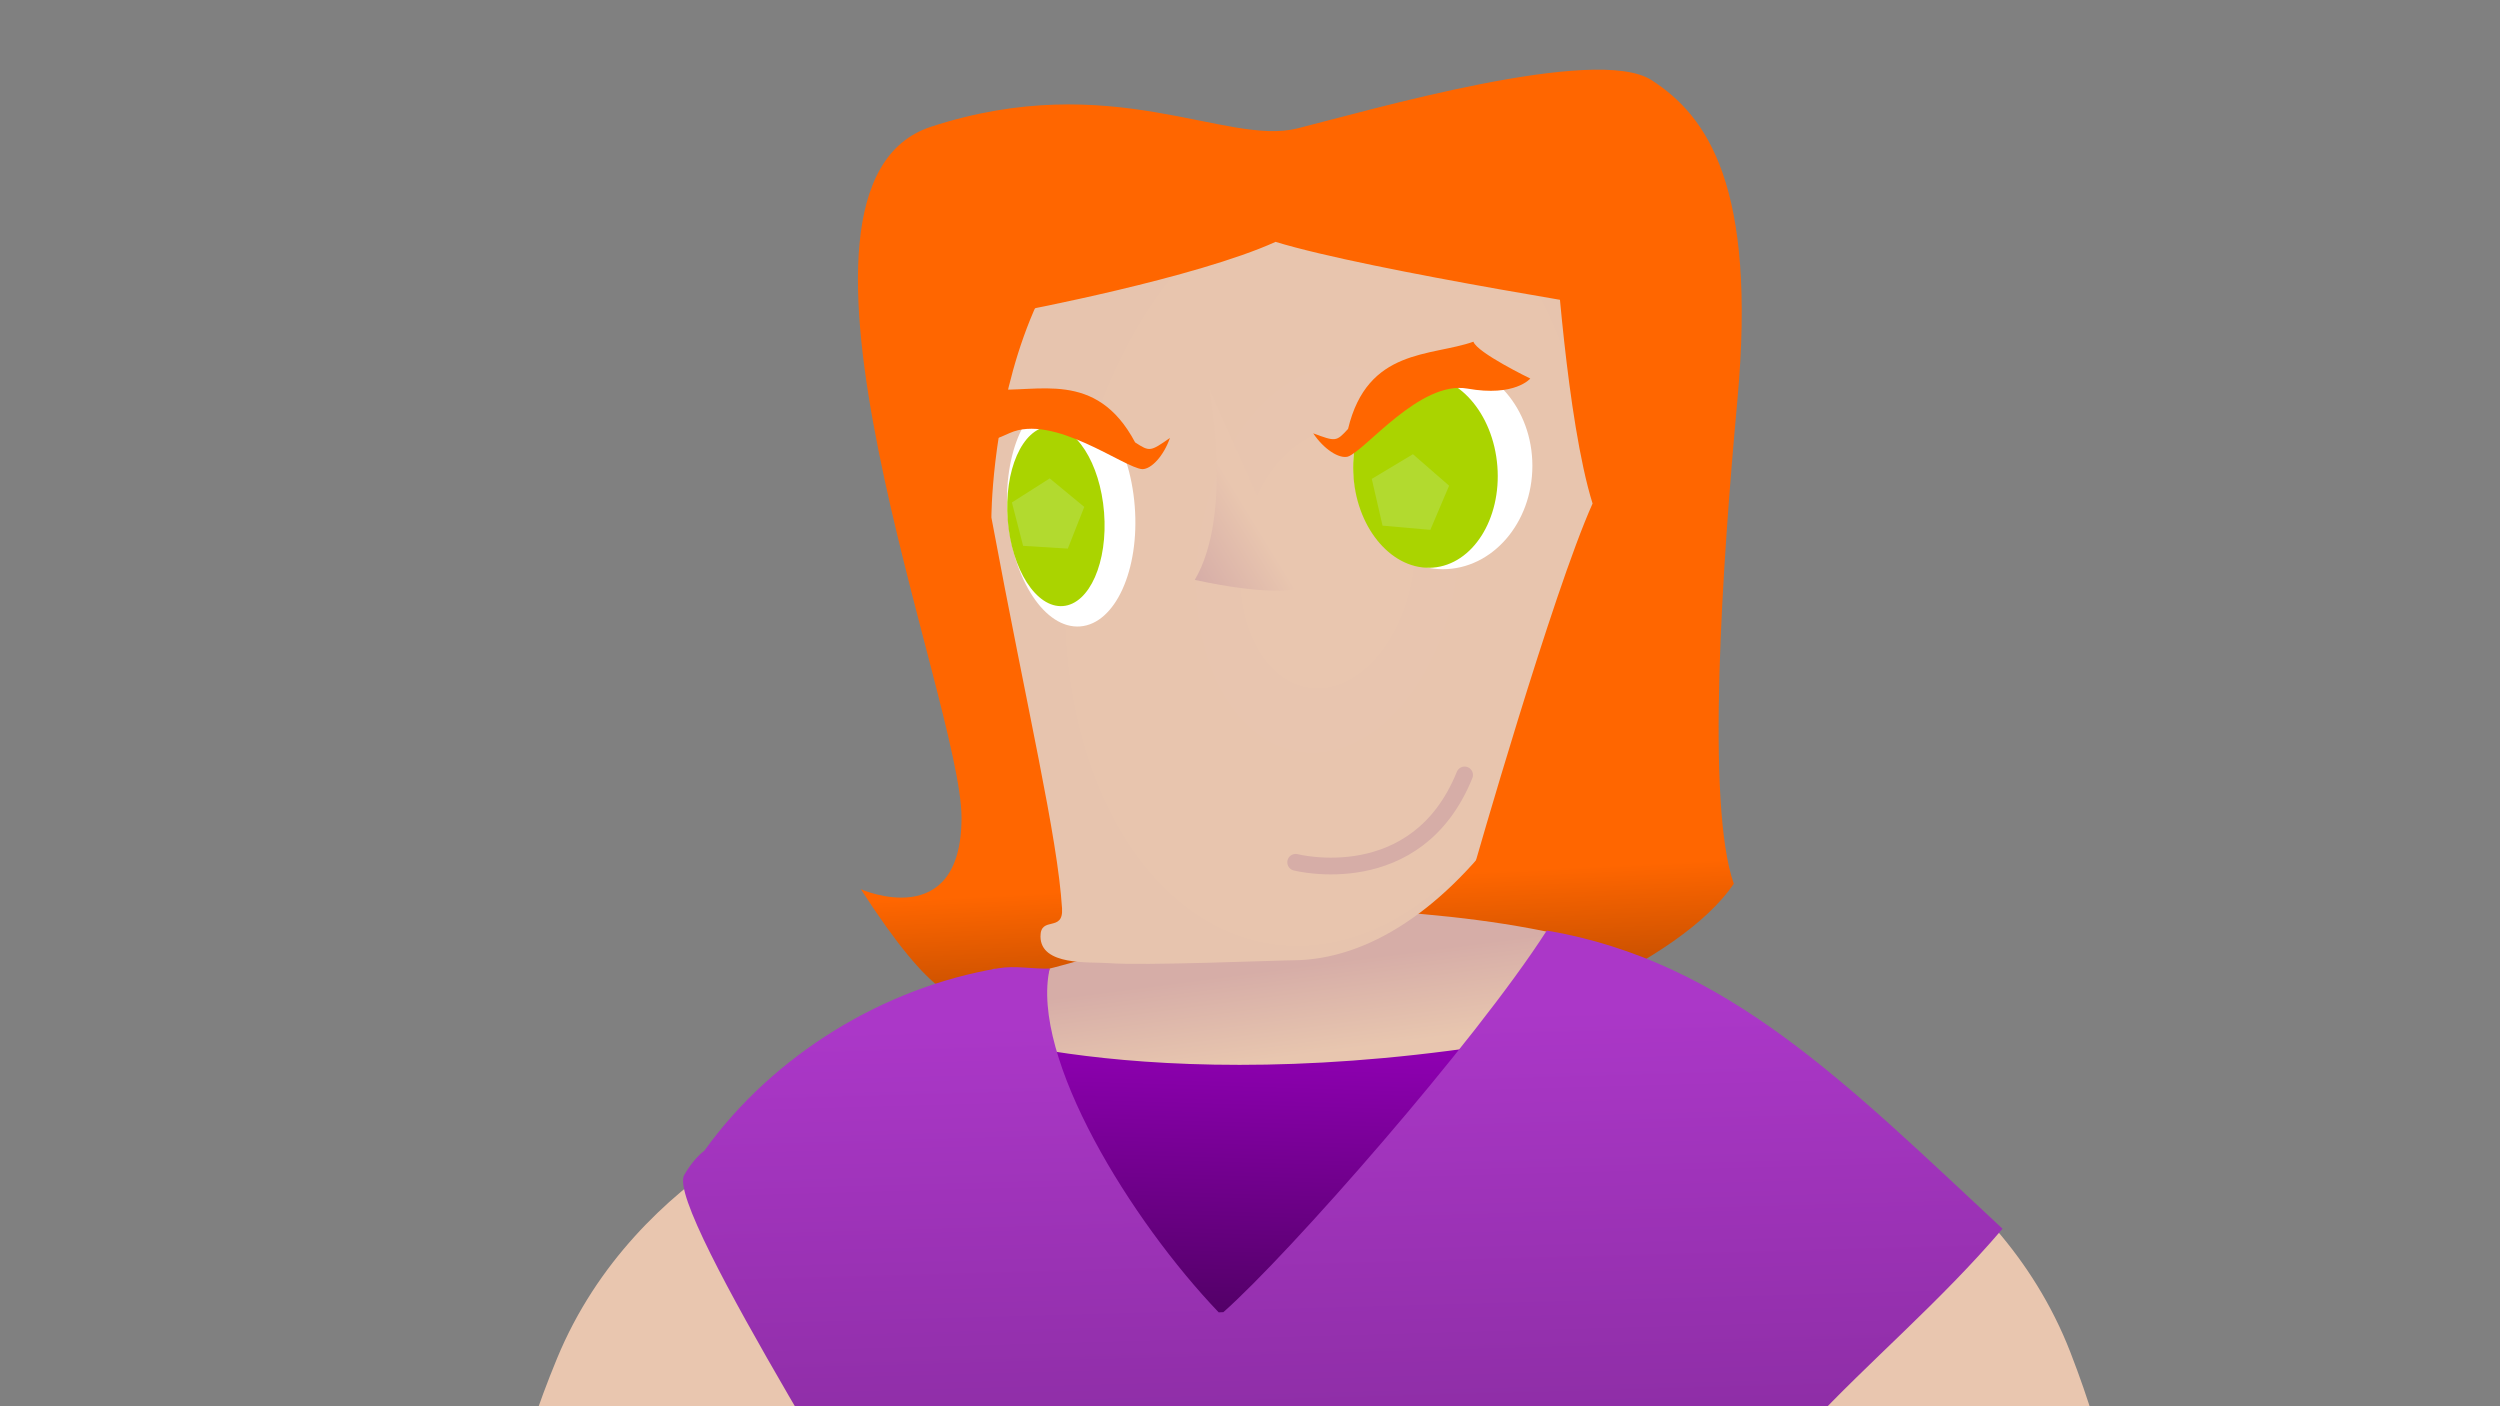<?xml version="1.0" encoding="UTF-8" standalone="no"?>
<!-- Created with Inkscape (http://www.inkscape.org/) -->

<svg
   xmlns:dc="http://purl.org/dc/elements/1.1/"
   xmlns:cc="http://creativecommons.org/ns#"
   xmlns:rdf="http://www.w3.org/1999/02/22-rdf-syntax-ns#"
   xmlns:svg="http://www.w3.org/2000/svg"
   xmlns="http://www.w3.org/2000/svg"
   xmlns:xlink="http://www.w3.org/1999/xlink"
   xmlns:sodipodi="http://sodipodi.sourceforge.net/DTD/sodipodi-0.dtd"
   xmlns:inkscape="http://www.inkscape.org/namespaces/inkscape"
   width="1920"
   height="1080"
   viewBox="0 0 508 285.75"
   version="1.1"
   id="svg8"
   inkscape:version="0.92.2 (5c3e80d, 2017-08-06)"
   sodipodi:docname="geepm normal.svg"
   inkscape:export-filename="/home/mbrickn/Projects/aXVI/game/images/characters/geepm/geepm normal.png"
   inkscape:export-xdpi="96"
   inkscape:export-ydpi="96">
  <rect x="0" y="0" width="508" height="285.75" fill="#808080" stroke="none"/>
  <title
     id="title4294">GeePM</title>
  <defs
     id="defs2">
    <linearGradient
       inkscape:collect="always"
       id="linearGradient905">
      <stop
         style="stop-color:#e9c6af;stop-opacity:1;"
         offset="0"
         id="stop901" />
      <stop
         style="stop-color:#e6c3ad;stop-opacity:1"
         offset="1"
         id="stop903" />
    </linearGradient>
    <linearGradient
       inkscape:collect="always"
       id="linearGradient4397">
      <stop
         style="stop-color:#d6ada7;stop-opacity:1"
         offset="0"
         id="stop4393" />
      <stop
         style="stop-color:#e9c6af;stop-opacity:1"
         offset="1"
         id="stop4395" />
    </linearGradient>
    <linearGradient
       inkscape:collect="always"
       id="linearGradient4389">
      <stop
         style="stop-color:#ff6600;stop-opacity:1;"
         offset="0"
         id="stop4385" />
      <stop
         style="stop-color:#b74900;stop-opacity:1"
         offset="1"
         id="stop4387" />
    </linearGradient>
    <linearGradient
       inkscape:collect="always"
       id="linearGradient4381">
      <stop
         style="stop-color:#d6ada7;stop-opacity:1;"
         offset="0"
         id="stop4377" />
      <stop
         style="stop-color:#e8c6af;stop-opacity:1"
         offset="1"
         id="stop4379" />
    </linearGradient>
    <linearGradient
       inkscape:collect="always"
       id="linearGradient4373">
      <stop
         style="stop-color:#440055;stop-opacity:1;"
         offset="0"
         id="stop4369" />
      <stop
         style="stop-color:#9a00c0;stop-opacity:1"
         offset="1"
         id="stop4371" />
    </linearGradient>
    <linearGradient
       inkscape:collect="always"
       id="linearGradient4357">
      <stop
         style="stop-color:#440055;stop-opacity:1;"
         offset="0"
         id="stop4353" />
      <stop
         style="stop-color:#5a0070;stop-opacity:1"
         offset="1"
         id="stop4355" />
    </linearGradient>
    <linearGradient
       inkscape:collect="always"
       id="linearGradient4349">
      <stop
         style="stop-color:#ab37c8;stop-opacity:1;"
         offset="0"
         id="stop4345" />
      <stop
         style="stop-color:#5c1e6b;stop-opacity:1"
         offset="1"
         id="stop4347" />
    </linearGradient>
    <linearGradient
       inkscape:collect="always"
       id="linearGradient4333">
      <stop
         style="stop-color:#e9c6af;stop-opacity:1;"
         offset="0"
         id="stop4329" />
      <stop
         style="stop-color:#e1bfa9;stop-opacity:1"
         offset="1"
         id="stop4331" />
    </linearGradient>
    <linearGradient
       inkscape:collect="always"
       id="linearGradient4325">
      <stop
         style="stop-color:#e9c6af;stop-opacity:1;"
         offset="0"
         id="stop4321" />
      <stop
         style="stop-color:#e7c5af;stop-opacity:1"
         offset="1"
         id="stop4323" />
    </linearGradient>
    <linearGradient
       inkscape:collect="always"
       id="linearGradient4317">
      <stop
         style="stop-color:#e9c6af;stop-opacity:1;"
         offset="0"
         id="stop4313" />
      <stop
         style="stop-color:#e7c5af;stop-opacity:1"
         offset="1"
         id="stop4315" />
    </linearGradient>
    <linearGradient
       inkscape:collect="always"
       id="linearGradient4307">
      <stop
         style="stop-color:#440055;stop-opacity:1"
         offset="0"
         id="stop4303" />
      <stop
         style="stop-color:#ab37c8;stop-opacity:1"
         offset="1"
         id="stop4305" />
    </linearGradient>
    <linearGradient
       inkscape:collect="always"
       xlink:href="#linearGradient4307"
       id="linearGradient4309"
       x1="368.986"
       y1="468.359"
       x2="366.71"
       y2="428.405"
       gradientUnits="userSpaceOnUse" />
    <linearGradient
       inkscape:collect="always"
       xlink:href="#linearGradient4317"
       id="linearGradient4319"
       x1="1767.942"
       y1="706.965"
       x2="1807.934"
       y2="1109.227"
       gradientUnits="userSpaceOnUse"
       gradientTransform="matrix(0.42,0,0,0.42,-76.756,191.136)" />
    <linearGradient
       inkscape:collect="always"
       xlink:href="#linearGradient4325"
       id="linearGradient4327"
       x1="1186.636"
       y1="734.657"
       x2="1148.046"
       y2="1083.005"
       gradientUnits="userSpaceOnUse"
       gradientTransform="matrix(0.42,0,0,0.42,-76.756,191.136)" />
    <linearGradient
       inkscape:collect="always"
       xlink:href="#linearGradient4333"
       id="linearGradient4335"
       x1="405.138"
       y1="306.572"
       x2="406.556"
       y2="441.242"
       gradientUnits="userSpaceOnUse"
       gradientTransform="matrix(1.587,0,0,1.587,-76.756,191.136)" />
    <linearGradient
       inkscape:collect="always"
       xlink:href="#linearGradient4333"
       id="linearGradient4343"
       x1="310.648"
       y1="354.414"
       x2="376.556"
       y2="354.414"
       gradientUnits="userSpaceOnUse"
       gradientTransform="matrix(1.587,0,0,1.587,-76.756,191.136)" />
    <linearGradient
       inkscape:collect="always"
       xlink:href="#linearGradient4349"
       id="linearGradient4351"
       x1="381.841"
       y1="130.848"
       x2="385.792"
       y2="274.517"
       gradientUnits="userSpaceOnUse"
       gradientTransform="matrix(1.587,0,0,1.587,-76.756,191.136)" />
    <linearGradient
       inkscape:collect="always"
       xlink:href="#linearGradient4357"
       id="linearGradient4359"
       x1="379.155"
       y1="299.49"
       x2="381.22"
       y2="270.804"
       gradientUnits="userSpaceOnUse"
       gradientTransform="matrix(1.587,0,0,1.587,-76.756,191.136)" />
    <linearGradient
       inkscape:collect="always"
       xlink:href="#linearGradient4373"
       id="linearGradient4375"
       x1="375.815"
       y1="177.108"
       x2="377.288"
       y2="127.916"
       gradientUnits="userSpaceOnUse"
       gradientTransform="matrix(1.587,0,0,1.587,-76.756,191.136)" />
    <linearGradient
       inkscape:collect="always"
       xlink:href="#linearGradient4381"
       id="linearGradient4383"
       x1="381.559"
       y1="136.072"
       x2="383.038"
       y2="147.397"
       gradientUnits="userSpaceOnUse"
       gradientTransform="matrix(1.587,0,0,1.587,-76.756,184.534)" />
    <linearGradient
       inkscape:collect="always"
       xlink:href="#linearGradient4389"
       id="linearGradient4391"
       x1="396.805"
       y1="124.01"
       x2="397.639"
       y2="141.159"
       gradientUnits="userSpaceOnUse"
       gradientTransform="matrix(1.587,0,0,1.587,-76.756,184.534)" />
    <linearGradient
       inkscape:collect="always"
       xlink:href="#linearGradient4397"
       id="linearGradient4399"
       x1="372.589"
       y1="74.839"
       x2="381.472"
       y2="69.375"
       gradientUnits="userSpaceOnUse"
       gradientTransform="matrix(1.587,0,0,1.587,-76.756,191.136)" />
    <linearGradient
       inkscape:collect="always"
       xlink:href="#linearGradient4307"
       id="linearGradient4334"
       gradientUnits="userSpaceOnUse"
       x1="368.986"
       y1="468.359"
       x2="366.71"
       y2="428.405" />
    <linearGradient
       inkscape:collect="always"
       xlink:href="#linearGradient4307"
       id="linearGradient4336"
       gradientUnits="userSpaceOnUse"
       x1="368.986"
       y1="468.359"
       x2="366.71"
       y2="428.405" />
    <radialGradient
       inkscape:collect="always"
       xlink:href="#linearGradient905"
       id="radialGradient907"
       cx="541.426"
       cy="305.794"
       fx="541.426"
       fy="305.794"
       r="68.283"
       gradientTransform="matrix(1.529,0.218,-0.327,2.289,-186.381,-512.237)"
       gradientUnits="userSpaceOnUse" />
  </defs>
  <sodipodi:namedview
     id="base"
     pagecolor="#ffffff"
     bordercolor="#666666"
     borderopacity="1.0"
     inkscape:pageopacity="0.0"
     inkscape:pageshadow="2"
     inkscape:zoom="1.979899"
     inkscape:cx="904.83091"
     inkscape:cy="576.02871"
     inkscape:document-units="mm"
     inkscape:current-layer="layer3"
     showgrid="false"
     inkscape:window-width="1440"
     inkscape:window-height="863"
     inkscape:window-x="1920"
     inkscape:window-y="0"
     inkscape:window-maximized="1"
     units="px"
     inkscape:pagecheckerboard="true"
     inkscape:document-rotation="0"
     fit-margin-top="0"
     fit-margin-left="0"
     fit-margin-right="0"
     fit-margin-bottom="0">
    <inkscape:grid
       type="xygrid"
       id="grid4485"
       originx="-271.691"
       originy="192.053" />
  </sodipodi:namedview>
  <g
     inkscape:label="Head"
     inkscape:groupmode="layer"
     id="layer1"
     transform="translate(-271.691,-203.302)"
     style="display:inline">
    <path
       style="display:inline;fill:url(#linearGradient4391);fill-opacity:1;stroke:none;stroke-width:1.028px;stroke-linecap:butt;stroke-linejoin:miter;stroke-opacity:1"
       d="m 446.622,383.997 c 0,0 20.452,9.046 20.452,-14.57 0,-23.616 -42.903,-128.377 -6.207,-140.367 36.696,-11.995 59.95,3.993 74.483,0.327 14.533,-3.633 60.676,-17.077 71.939,-9.802 11.263,7.265 21.437,21.436 17.44,65.036 -3.081,33.617 -6.404,82.067 -0.73,98.27 -21.546,31.665 -140.177,60.842 -147.654,21.925 -6.276,-18.014 -0.101,25.111 -29.723,-20.819 z"
       id="path4523"
       inkscape:connector-curvature="0"
       sodipodi:nodetypes="csccccccc" />
    <path
       style="display:inline;fill:url(#linearGradient4383);fill-opacity:1;stroke:none;stroke-width:0.614px;stroke-linecap:butt;stroke-linejoin:miter;stroke-opacity:1"
       d="m 484.988,400.113 c 0,0 23.789,-5.693 28.599,-12.986 32.872,0.535 63.666,1.292 89.284,10.013 -21.008,38.091 -77.179,97.495 -77.179,97.495 0,0 -48.2,-73.156 -40.704,-94.521 z"
       id="path4591"
       inkscape:connector-curvature="0"
       sodipodi:nodetypes="ccccc" />
  </g>
  <g
     inkscape:groupmode="layer"
     id="layer3"
     inkscape:label="Body"
     style="display:inline"
     transform="translate(-271.691,-192.052)">
    <path
       sodipodi:nodetypes="cscccccccc"
       inkscape:connector-curvature="0"
       id="path4289"
       d="m 550.186,635.554 c 0,0 -33.458,26.822 -34.602,69.328 -1.145,42.505 10.356,50.306 10.356,50.306 0,0 -15.271,23.526 1.083,65.297 16.355,41.771 21.397,52.641 21.397,52.641 l 43.535,-6.88 c 0,0 20.894,-99.332 -13.833,-120.761 23.756,-38.022 29.434,-69.814 8.281,-96.474 -12.807,-4.047 -36.217,-13.458 -36.217,-13.458 z"
       style="fill:url(#linearGradient4335);fill-opacity:1;stroke:none;stroke-width:0.614px;stroke-linecap:butt;stroke-linejoin:miter;stroke-opacity:1" />
    <path
       style="fill:url(#linearGradient4343);fill-opacity:1;stroke:none;stroke-width:0.614px;stroke-linecap:butt;stroke-linejoin:miter;stroke-opacity:1"
       d="m 489.609,631.563 c -30.578,7.704 -71.412,57.826 -56.034,108.445 0,0 -21.122,18.454 -16.812,63.105 4.31,44.651 26.217,72.369 26.217,72.369 l 45.49,-0.745 c 0,0 29.223,-92.112 1.679,-122.219 20.019,-54.288 21.354,-58.798 30.617,-98.107 -11.212,-7.395 -31.157,-22.848 -31.157,-22.848 z"
       id="path4287"
       inkscape:connector-curvature="0"
       sodipodi:nodetypes="ccccccccc" />
    <path
       style="fill:url(#linearGradient4327);fill-opacity:1;stroke:none;stroke-width:0.614px;stroke-linecap:butt;stroke-linejoin:miter;stroke-opacity:1"
       d="m 441.902,415.661 c 0,0 -40.819,13.142 -57.032,52.45 -16.213,39.308 -8.247,50.694 -8.247,50.694 0,0 -22.652,16.542 -22.252,61.399 0.399,44.857 24.004,61.669 24.004,61.669 l 2.075,-0.334 c -1.099,3.326 -1.384,6.971 -0.65,10.651 1.4,7.02 3.323,19.213 9.158,22.821 3.595,2.223 21.567,-1.878 25.892,-2.74 11.346,-2.262 8.3,-16.926 6.038,-28.272 -0.625,-3.133 -1.921,-5.961 -3.705,-8.368 l 2.28,-0.367 c 4.752,9.986 10.886,22.959 12.571,18.562 0.642,-1.677 3.535,-8.243 2.801,-11.906 -1.175,-5.867 -6.178,-16.092 -9.136,-22.299 8.52,-23.644 20.841,-68.181 3.141,-91.289 35.743,-27.063 52.375,-54.746 42.109,-87.193 -10.524,-8.345 -29.045,-25.478 -29.045,-25.478 z"
       id="path4571"
       inkscape:connector-curvature="0" />
    <path
       style="fill:url(#linearGradient4375);fill-opacity:1;stroke:none;stroke-width:0.614px;stroke-linecap:butt;stroke-linejoin:miter;stroke-opacity:1"
       d="m 466.634,401.438 c 0,0 46.295,16.262 128.752,-0.807 -79.129,67.394 -79.468,67.394 -79.468,67.394 z"
       id="path4294"
       inkscape:connector-curvature="0"
       sodipodi:nodetypes="cccc" />
    <path
       style="fill:url(#radialGradient907);stroke:none;stroke-width:2.101px;stroke-linecap:butt;stroke-linejoin:miter;stroke-opacity:1;fill-opacity:1"
       d="m 473.143,297.209 c 7.384,39.638 13.424,64.677 14.354,79.423 0.313,4.961 -4.413,1.432 -4.38,5.734 0.046,5.981 10.005,5.111 13.554,5.381 7.577,0.578 34.171,-0.545 37.695,-0.562 30.563,-0.143 62.565,-41.015 75.342,-110.987 0,0 0,-52.526 -84.041,-52.525 -52.525,5e-5 -52.525,73.536 -52.525,73.536 z"
       id="path4487"
       inkscape:connector-curvature="0"
       sodipodi:nodetypes="csssscsc" />
    <ellipse
       ry="21.01"
       rx="18.196"
       cy="286.704"
       cx="564.875"
       id="ellipse4497"
       style="fill:#ffffff;fill-opacity:1;stroke:none;stroke-width:8.533;stroke-linecap:round;stroke-linejoin:round;stroke-miterlimit:4;stroke-dasharray:none;stroke-opacity:1;paint-order:stroke fill markers" />
    <path
       sodipodi:nodetypes="ccc"
       style="fill:url(#linearGradient4399);fill-opacity:1;stroke:none;stroke-width:1.398;stroke-linecap:butt;stroke-linejoin:miter;stroke-miterlimit:4;stroke-dasharray:none;stroke-opacity:1"
       d="m 517.372,270.992 c 0,0 5.027,25.432 -2.901,38.898 14.573,3.145 20.865,2.209 20.917,1.434"
       id="path4489"
       inkscape:connector-curvature="0" />
    <ellipse
       ry="23.494"
       rx="12.953"
       cy="333.312"
       cx="464.693"
       id="ellipse4499"
       style="fill:#ffffff;fill-opacity:1;stroke:none;stroke-width:9.324;stroke-linecap:round;stroke-linejoin:round;stroke-miterlimit:4;stroke-dasharray:none;stroke-opacity:1;paint-order:stroke fill markers"
       transform="rotate(-4.489)" />
    <ellipse
       style="fill:#aad400;fill-opacity:1;stroke:none;stroke-width:7.165;stroke-linecap:round;stroke-linejoin:round;stroke-miterlimit:4;stroke-dasharray:none;stroke-opacity:1;paint-order:stroke fill markers"
       id="path4491"
       cx="461.518"
       cy="334.103"
       rx="9.819"
       ry="18.303"
       transform="rotate(-4.489)" />
    <ellipse
       style="fill:#aad400;fill-opacity:1;stroke:none;stroke-width:7.385;stroke-linecap:round;stroke-linejoin:round;stroke-miterlimit:4;stroke-dasharray:none;stroke-opacity:1;paint-order:stroke fill markers"
       id="path4493"
       cx="537.088"
       cy="330.964"
       rx="14.654"
       ry="19.539"
       transform="rotate(-4.489)" />
    <path
       style="fill:none;fill-opacity:1;stroke:#d6ada7;stroke-width:3.402;stroke-linecap:round;stroke-linejoin:miter;stroke-miterlimit:4;stroke-dasharray:none;stroke-opacity:1;paint-order:stroke fill markers"
       d="m 534.97,367.272 c 0,0 24.602,6.354 34.327,-17.753"
       id="path4520"
       inkscape:connector-curvature="0"
       sodipodi:nodetypes="cc" />
    <path
       sodipodi:type="star"
       style="display:inline;opacity:0.186;fill:#d5f6ff;fill-opacity:1;stroke:none;stroke-width:13.026;stroke-linecap:round;stroke-linejoin:round;stroke-miterlimit:4;stroke-dasharray:none;stroke-dashoffset:0;stroke-opacity:1;paint-order:stroke fill markers"
       id="path4559"
       sodipodi:sides="5"
       sodipodi:cx="484.51606"
       sodipodi:cy="296.99346"
       sodipodi:r1="7.7460113"
       sodipodi:r2="6.266655"
       sodipodi:arg1="1.0040671"
       sodipodi:arg2="1.6323856"
       inkscape:flatsided="true"
       inkscape:rounded="0"
       inkscape:randomized="0"
       d="m 488.675,303.528 -9.089,-0.56 -2.276,-8.817 7.682,-4.889 7.023,5.796 z"
       inkscape:transform-center-x="-0.14736835"
       inkscape:transform-center-y="-0.59815436" />
    <path
       sodipodi:type="star"
       style="display:inline;opacity:0.186;fill:#d5f6ff;fill-opacity:1;stroke:none;stroke-width:10.397;stroke-linecap:round;stroke-linejoin:round;stroke-miterlimit:4;stroke-dasharray:none;stroke-dashoffset:0;stroke-opacity:1;paint-order:stroke fill markers"
       id="path4561"
       sodipodi:sides="5"
       sodipodi:cx="558.06907"
       sodipodi:cy="292.60568"
       sodipodi:r1="8.2949963"
       sodipodi:r2="6.7107935"
       sodipodi:arg1="1.0303768"
       sodipodi:arg2="1.6586954"
       inkscape:flatsided="true"
       inkscape:rounded="0"
       inkscape:randomized="0"
       d="m 562.337,299.719 -9.714,-0.856 -2.188,-9.503 8.362,-5.017 7.355,6.402 z"
       inkscape:transform-center-x="-0.22487252"
       inkscape:transform-center-y="-0.57507784" />
    <path
       style="fill:#ff6600;fill-opacity:1;stroke:none;stroke-width:0.831px;stroke-linecap:butt;stroke-linejoin:miter;stroke-opacity:1"
       d="m 478.872,255.302 c 0,0 35.854,-6.764 52.018,-14.106 19.103,5.877 76.462,14.838 76.462,14.838 l -7.695,-37.472 -69.357,1.76 -53.224,-0.662 z"
       id="path4525"
       inkscape:connector-curvature="0"
       sodipodi:nodetypes="ccccccc" />
    <path
       style="fill:#ff6600;fill-opacity:1;stroke:none;stroke-width:0.614px;stroke-linecap:butt;stroke-linejoin:miter;stroke-opacity:1"
       d="m 545.549,284.847 c 3.53,-1.152 14.663,-15.543 24.32,-13.83 9.657,1.713 12.778,-2.045 12.778,-2.045 0,0 -10.801,-5.234 -11.556,-7.485 -8.607,3.047 -21.54,1.268 -25.475,17.721 -2.395,2.612 -2.494,2.6 -7.081,0.897 2.168,3.235 5.221,5.187 7.015,4.742 z"
       id="path4561-7"
       inkscape:connector-curvature="0"
       sodipodi:nodetypes="ccccccc" />
    <path
       sodipodi:nodetypes="cccccccc"
       inkscape:connector-curvature="0"
       id="path4563"
       d="m 503.817,287.387 c -3.705,-0.234 -18.079,-11.39 -27.003,-7.32 -8.923,4.07 -6.202,0.694 -6.202,0.694 0,0 2.471,-7.249 2.639,-9.617 9.096,0.802 21.174,-4.151 29.093,10.799 2.972,1.931 3.065,1.895 7.081,-0.899 -1.292,3.674 -3.761,6.326 -5.609,6.343 z"
       style="fill:#ff6600;fill-opacity:1;stroke:none;stroke-width:0.614px;stroke-linecap:butt;stroke-linejoin:miter;stroke-opacity:1" />
    <path
       style="fill:url(#linearGradient4319);fill-opacity:1;stroke:none;stroke-width:0.614px;stroke-linecap:butt;stroke-linejoin:miter;stroke-opacity:1"
       d="m 636.523,413.224 c 0,0 -18.885,16.731 -29.587,24.847 -10.962,32.218 5.071,60.253 40.224,88.078 -18.121,22.632 -6.924,67.151 1.079,91.044 -0.021,0.042 -0.041,0.08 -0.062,0.123 -2.958,6.17 -8.126,16.611 -9.334,22.553 -0.745,3.662 2.129,10.236 2.767,11.915 1.641,4.319 7.606,-8.057 12.345,-17.945 -0.229,0.951 -0.397,1.927 -0.493,2.929 -0.68,7.126 -2.349,19.356 2.201,24.491 2.803,3.164 21.195,4.41 25.586,4.829 11.517,1.1 12.821,-13.821 13.92,-25.338 0,0 23.961,-16.301 25.325,-61.139 1.364,-44.838 -20.927,-61.863 -20.927,-61.863 0,0 8.21,-11.213 -7.155,-50.861 -15.364,-39.648 -55.891,-53.664 -55.891,-53.664 z"
       id="path4569"
       inkscape:connector-curvature="0" />
    <path
       style="fill:url(#linearGradient4351);fill-opacity:1;stroke:none;stroke-width:2.101px;stroke-linecap:butt;stroke-linejoin:miter;stroke-opacity:1"
       d="m 585.996,381.14 c -14.524,22.663 -52.398,65.772 -65.716,77.544 -0.322,0.013 -0.633,0.024 -0.952,0.036 -17.713,-18.517 -38.378,-51.773 -34.341,-69.857 -3.597,0.123 -6.88,-0.658 -10.478,-0.053 -23.103,3.886 -45.601,17.436 -59.688,37.056 -1.472,1.147 -2.836,2.766 -4.098,4.947 -4.101,7.085 45.196,82.68 46.797,89.792 2.722,58.394 5.086,59.064 -1.082,113.347 l 151.76,-11.543 c -4.609,-27.752 3.872,-78.522 6.521,-95.72 5.575,-36.197 38.642,-55.306 63.889,-84.96 -31.631,-29.427 -56.04,-54.358 -92.611,-60.589 z"
       id="path4530"
       inkscape:connector-curvature="0"
       sodipodi:nodetypes="ccccccccccsccc" />
    <path
       style="fill:url(#linearGradient4359);fill-opacity:1;stroke:none;stroke-width:0.53px;stroke-linecap:butt;stroke-linejoin:miter;stroke-opacity:1"
       d="m 458.778,624.279 149.42,-1.871 v 0 c 4.103,20.629 0.863,29.686 -9.922,46.137 l -67.72,-13.373 1.16,-10.154 -7.496,-0.033 -3.455,9.425 -70.894,8.568 c 0.013,-18.473 1.223,-23.277 8.906,-38.7 z"
       id="path4575"
       inkscape:connector-curvature="0"
       sodipodi:nodetypes="cccccccccc" />
    <g
       id="g4297"
       style="fill:url(#linearGradient4309);fill-opacity:1"
       transform="matrix(1.587,0,0,1.587,-76.756,191.136)">
      <path
         sodipodi:nodetypes="ccccscc"
         inkscape:connector-curvature="0"
         id="path4293"
         d="m 327.536,431.273 28.668,-0.47 c 0,0 -0.199,39.377 -2.198,43.7 -51.819,3.116 -60.134,4.937 -61.037,1.247 -0.903,-3.69 -0.202,-19.984 3.446,-19.984 3.647,0 20.626,0.437 22.709,-2.914 2.083,-3.351 8.413,-21.579 8.413,-21.579 z"
         style="fill:url(#linearGradient4334);fill-opacity:1;stroke:none;stroke-width:0.387px;stroke-linecap:butt;stroke-linejoin:miter;stroke-opacity:1" />
      <path
         style="fill:url(#linearGradient4336);fill-opacity:1;stroke:none;stroke-width:0.387px;stroke-linecap:butt;stroke-linejoin:miter;stroke-opacity:1"
         d="m 393.984,429.788 27.436,-4.336 c 0,0 1.033,43.243 -0.965,47.566 -51.819,3.116 -43.788,4.575 -44.691,0.885 -0.004,-10.867 7.378,-18.385 9.808,-22.536 2.083,-3.351 8.413,-21.579 8.413,-21.579 z"
         id="path4295"
         inkscape:connector-curvature="0"
         sodipodi:nodetypes="cccccc" />
    </g>
    <path
       sodipodi:nodetypes="ccccccc"
       inkscape:connector-curvature="0"
       id="path909"
       d="m 587.712,241.012 c 0,0 2.296,36.414 7.591,53.359 -8.185,18.233 -24.143,74.053 -24.143,74.053 l 38.134,-3.021 6.796,-69.046 7.212,-52.738 z"
       style="fill:#ff6600;fill-opacity:1;stroke:none;stroke-width:0.831px;stroke-linecap:butt;stroke-linejoin:miter;stroke-opacity:1" />
  </g>
</svg>
